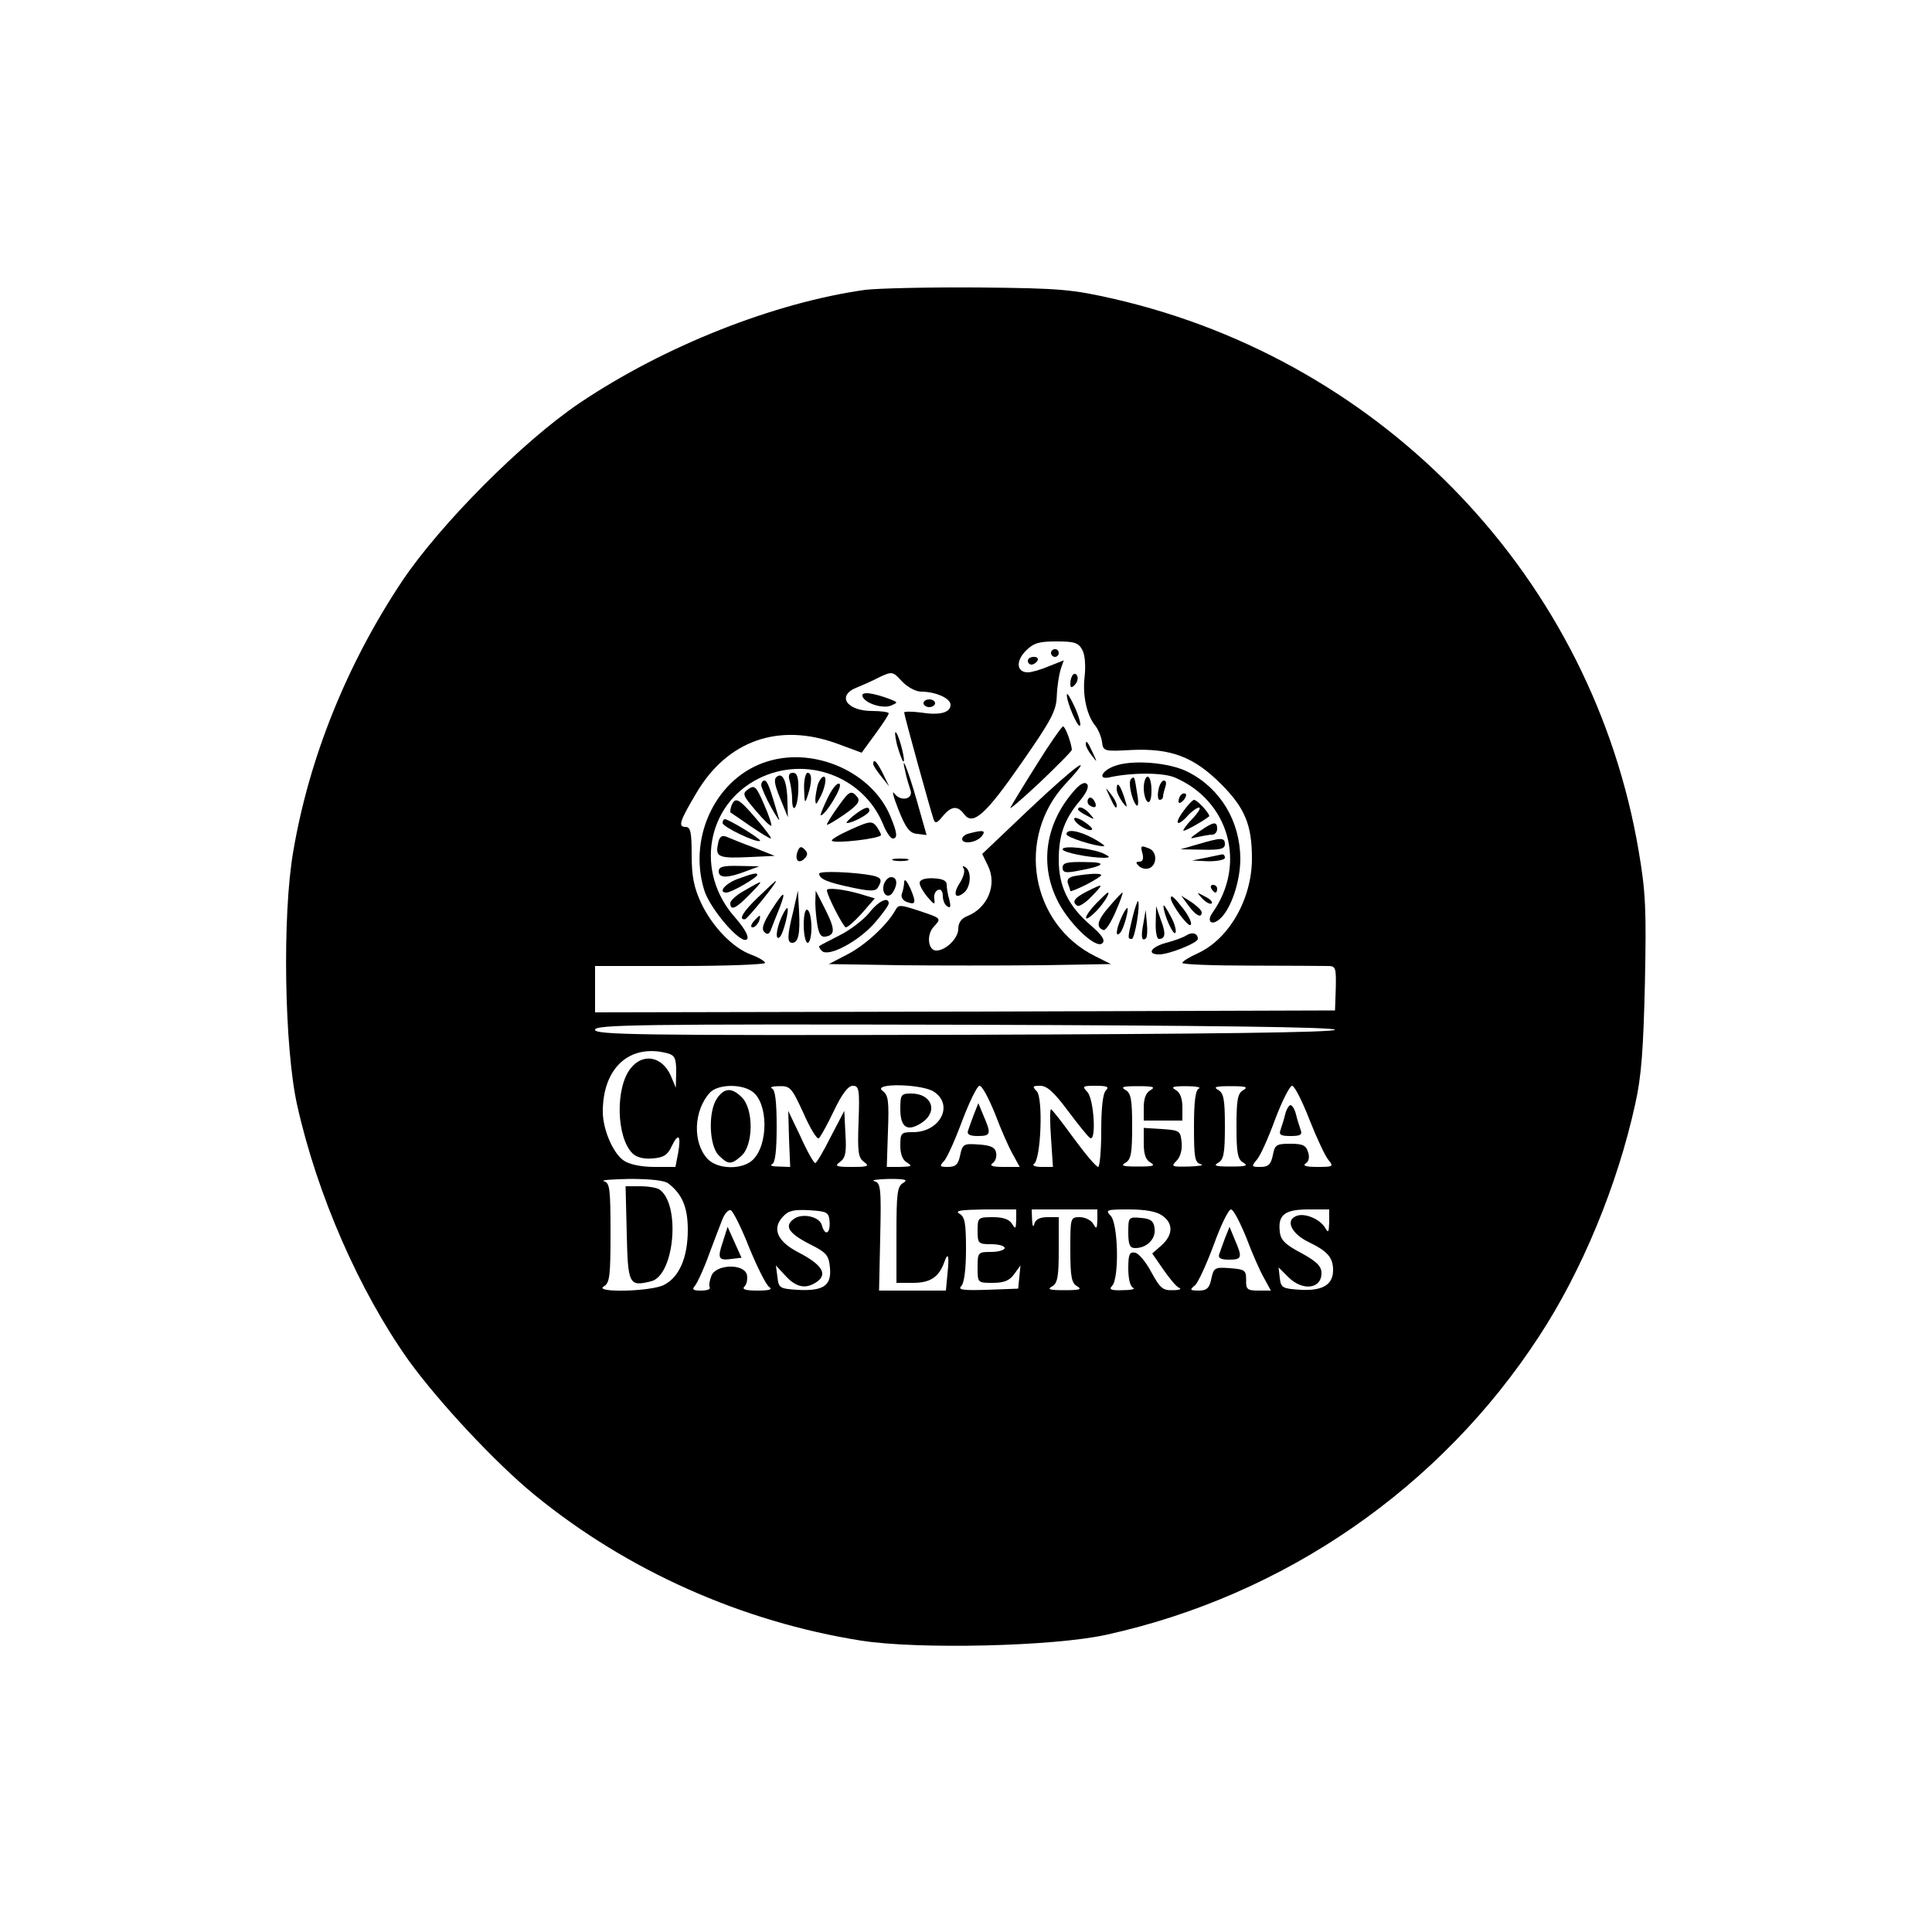 <?xml version="1.0" standalone="no"?>
<!DOCTYPE svg PUBLIC "-//W3C//DTD SVG 20010904//EN"
 "http://www.w3.org/TR/2001/REC-SVG-20010904/DTD/svg10.dtd">
<svg version="1.0" xmlns="http://www.w3.org/2000/svg"
 width="40pt" height="40pt" viewBox="0 0 500 500"
 preserveAspectRatio="xMidYMid meet">

<g transform="translate(0,500) scale(0.1,-0.1)"
fill="#000000" stroke="none">
<path d="M2240 4250 c-236 -33 -520 -145 -740 -293 -148 -100 -361 -314 -460
-462 -143 -215 -240 -457 -281 -698 -29 -166 -23 -509 10 -657 52 -233 161
-481 288 -660 78 -108 226 -267 328 -350 239 -195 535 -327 844 -376 148 -23
496 -15 633 15 461 101 866 380 1122 774 110 168 202 390 248 600 16 71 21
142 25 312 4 192 2 236 -16 342 -119 703 -655 1267 -1356 1429 -110 25 -139
28 -350 30 -126 1 -259 -2 -295 -6z m561 -932 c7 -12 9 -41 6 -69 -6 -50 6
-102 29 -129 6 -8 14 -26 16 -40 3 -24 5 -25 75 -21 104 5 163 -18 233 -88 62
-62 80 -106 80 -193 0 -104 -59 -208 -140 -245 -22 -10 -40 -21 -40 -25 0 -4
80 -7 178 -7 97 0 187 -1 199 -1 20 0 21 -5 20 -57 l-2 -58 -957 -3 -958 -2 0
60 0 60 220 0 c121 0 220 4 220 8 0 4 -16 14 -35 21 -48 17 -102 73 -131 135
-18 39 -24 68 -24 124 0 59 -3 72 -16 72 -20 0 -15 15 29 89 80 135 213 181
362 127 l65 -24 35 48 c19 26 35 50 35 54 0 3 -19 6 -43 6 -66 0 -93 40 -39
61 15 6 42 18 59 27 32 15 34 14 57 -11 14 -15 36 -27 50 -27 37 0 76 -17 76
-34 0 -20 -27 -28 -77 -20 -24 3 -43 3 -43 0 0 -7 66 -246 76 -276 4 -12 9
-11 24 8 22 26 38 28 55 5 23 -31 56 -1 149 133 78 112 90 135 91 174 1 25 6
55 10 68 l8 23 -38 -15 c-21 -9 -45 -16 -55 -16 -29 0 -32 29 -5 56 20 20 34
24 79 24 46 0 57 -3 67 -22z m654 -983 c0 -7 -328 -11 -957 -13 -849 -2 -958
0 -958 13 0 13 109 15 958 13 629 -2 957 -6 957 -13z m-1727 -61 c18 -5 22
-13 22 -48 l-1 -41 -13 31 c-22 50 -72 60 -104 19 -40 -50 -37 -179 5 -220 10
-10 28 -15 52 -13 28 2 39 9 49 31 18 37 25 29 17 -17 l-7 -36 -54 0 c-33 0
-64 6 -79 16 -28 18 -55 81 -55 127 0 114 70 177 168 151z m219 -99 c41 -29
42 -136 2 -176 -27 -27 -92 -26 -118 2 -39 42 -36 125 6 171 20 22 81 24 110
3z m132 -55 c17 -39 35 -69 40 -66 4 3 22 35 39 71 21 44 37 65 49 65 16 0 18
-9 15 -92 -3 -79 -1 -94 14 -105 15 -11 11 -13 -31 -13 -42 0 -46 2 -31 13 14
10 17 25 14 72 l-3 60 -35 -67 c-19 -38 -37 -68 -40 -68 -4 0 -21 30 -38 68
l-32 67 2 -73 3 -72 -30 1 c-16 0 -24 3 -17 6 8 3 12 33 12 98 0 65 -4 95 -12
98 -7 3 1 6 18 6 29 1 33 -4 63 -69z m339 54 c51 -35 14 -104 -55 -104 -31 0
-33 -2 -33 -35 0 -22 6 -38 18 -44 14 -9 11 -10 -18 -11 l-35 0 3 92 c3 79 1
94 -14 105 -28 21 105 18 134 -3z m157 -56 c15 -40 36 -88 46 -105 l18 -33
-42 0 c-27 0 -37 3 -29 9 8 5 12 17 10 27 -2 14 -13 20 -45 22 -39 3 -42 1
-48 -27 -5 -25 -12 -31 -32 -31 -21 0 -22 2 -11 14 8 7 29 54 48 105 19 50 39
91 45 91 7 0 24 -33 40 -72z m189 7 c26 -35 52 -67 57 -70 17 -11 10 102 -7
119 -14 15 -12 16 22 16 30 0 35 -3 26 -12 -8 -8 -12 -46 -12 -105 0 -51 -4
-93 -8 -93 -5 0 -33 33 -63 74 -30 41 -56 75 -59 75 -3 1 -3 -33 0 -74 l5 -75
-30 0 c-16 0 -25 4 -19 8 18 12 24 171 7 188 -12 12 -11 14 9 14 18 0 36 -17
72 -65z m214 54 c-12 -6 -18 -22 -18 -44 l0 -35 50 0 50 0 0 35 c0 22 -6 38
-17 44 -14 8 -8 10 27 10 25 0 39 -3 33 -6 -9 -3 -13 -33 -13 -98 0 -81 2 -94
18 -98 9 -3 -5 -5 -31 -6 -45 -1 -47 0 -32 15 10 10 15 29 13 48 -3 29 -5 31
-50 34 l-48 3 0 -40 c0 -28 5 -43 18 -50 13 -8 6 -10 -33 -10 -39 0 -46 2 -32
10 14 8 17 25 17 94 0 69 -3 86 -17 94 -14 8 -7 10 32 10 39 0 46 -2 33 -10z
m240 0 c-15 -8 -18 -25 -18 -94 0 -69 3 -86 18 -94 13 -8 6 -10 -33 -10 -39 0
-46 2 -32 10 14 8 17 25 17 94 0 69 -3 86 -17 94 -14 8 -7 10 32 10 39 0 46
-2 33 -10z m171 -77 c19 -48 41 -95 49 -104 14 -17 12 -18 -29 -18 -28 0 -39
3 -30 9 8 5 11 16 6 30 -5 17 -14 21 -46 21 -36 0 -40 -3 -45 -30 -5 -24 -12
-30 -32 -30 -23 0 -24 1 -10 18 9 9 30 56 48 105 18 48 38 87 44 87 6 0 26
-39 45 -88z m-1659 -165 c36 -28 50 -62 50 -120 0 -71 -22 -122 -61 -142 -33
-18 -186 -21 -156 -4 15 9 17 27 17 139 0 114 -2 129 -17 133 -10 3 20 5 67 6
53 0 91 -4 100 -12z m608 2 c-16 -9 -18 -26 -18 -134 l0 -125 43 0 c45 0 67
15 81 54 10 28 13 16 8 -31 l-4 -43 -87 0 -86 0 3 139 c3 127 1 140 -15 144
-10 3 7 5 37 6 42 0 51 -2 38 -10z m-399 -168 c21 -51 44 -97 52 -102 9 -6 0
-9 -30 -9 -32 0 -42 3 -34 11 6 6 8 19 6 30 -8 30 -81 27 -92 -3 -5 -13 -7
-26 -4 -30 2 -5 -8 -8 -23 -8 -21 0 -24 3 -15 13 6 8 22 42 35 78 13 35 29 77
35 92 6 16 16 27 22 25 6 -2 28 -46 48 -97z m208 67 c2 -31 -12 -38 -20 -9 -5
22 -51 33 -73 16 -25 -18 -13 -37 42 -65 44 -22 49 -29 52 -62 4 -46 -18 -60
-86 -56 -44 3 -47 5 -50 33 l-4 30 26 -28 c28 -30 53 -34 82 -13 26 20 10 44
-50 75 -54 28 -69 61 -40 92 14 16 28 19 68 17 47 -3 51 -5 53 -30z m483 5
c-1 -24 -2 -25 -11 -10 -7 11 -22 17 -49 17 -39 0 -40 -1 -40 -35 0 -33 2 -35
35 -35 19 0 35 -4 35 -10 0 -5 -16 -10 -35 -10 -34 0 -35 -1 -35 -40 0 -40 0
-40 39 -40 30 0 44 6 56 23 l16 22 -3 -30 -3 -30 -80 -3 c-64 -2 -77 0 -67 10
7 7 12 42 12 95 0 68 -3 84 -17 92 -13 8 4 10 65 11 l82 0 0 -27z m210 0 c-1
-24 -2 -25 -11 -10 -5 9 -21 17 -34 17 -25 0 -25 -1 -25 -85 0 -69 3 -86 18
-94 13 -8 6 -10 -33 -10 -39 0 -46 2 -32 10 14 8 17 25 17 94 l0 85 -29 0
c-20 0 -31 -6 -34 -17 -3 -11 -5 -7 -6 10 l-1 27 85 0 85 0 0 -27z m168 11
c29 -20 28 -50 -2 -77 l-24 -21 29 -42 c16 -23 34 -45 41 -47 7 -3 0 -6 -17
-6 -26 -1 -33 6 -55 46 -14 27 -33 49 -42 51 -15 3 -18 -4 -18 -41 0 -27 5
-47 13 -50 6 -3 -6 -6 -28 -6 -30 -1 -36 2 -27 11 19 19 16 163 -4 182 -14 15
-10 16 48 16 41 0 71 -5 86 -16z m217 -56 c15 -40 36 -88 46 -105 l18 -33 -32
0 c-29 0 -33 3 -32 28 0 25 -4 27 -42 30 -39 3 -42 1 -48 -27 -5 -25 -12 -31
-33 -31 -22 0 -24 2 -10 13 8 6 30 54 49 105 18 50 38 92 45 92 6 0 23 -33 39
-72z m215 40 c-1 -28 -2 -30 -11 -15 -13 22 -53 39 -74 30 -30 -11 -12 -47 33
-68 47 -23 62 -39 62 -72 0 -38 -27 -54 -84 -51 -47 3 -51 5 -54 31 l-3 27 25
-25 c37 -37 86 -31 86 10 0 18 -12 30 -52 52 -42 22 -54 34 -56 56 -5 43 13
57 74 57 l54 0 0 -32z"/>
<path d="M2720 3310 c0 -5 5 -10 10 -10 6 0 10 5 10 10 0 6 -4 10 -10 10 -5 0
-10 -4 -10 -10z"/>
<path d="M2660 3290 c0 -5 4 -10 9 -10 6 0 13 5 16 10 3 6 -1 10 -9 10 -9 0
-16 -4 -16 -10z"/>
<path d="M2777 3254 c-4 -4 -7 -14 -7 -23 0 -11 3 -12 11 -4 6 6 10 16 7 23
-2 6 -7 8 -11 4z"/>
<path d="M2232 3198 c6 -18 52 -33 74 -24 18 8 18 8 -1 16 -48 18 -77 21 -73
8z"/>
<path d="M2761 3202 c-1 -18 28 -86 34 -80 3 3 -3 25 -14 49 -11 24 -20 38
-20 31z"/>
<path d="M2390 3180 c0 -5 7 -10 15 -10 8 0 15 5 15 10 0 6 -7 10 -15 10 -8 0
-15 -4 -15 -10z"/>
<path d="M2684 3023 c-34 -54 -65 -105 -69 -113 -5 -8 29 21 76 65 46 44 84
82 83 85 -2 19 -17 60 -23 60 -3 0 -34 -44 -67 -97z"/>
<path d="M2321 3074 c6 -21 13 -41 16 -44 9 -9 -9 65 -18 74 -4 5 -3 -8 2 -30z"/>
<path d="M2810 3074 c0 -6 7 -19 16 -30 14 -18 14 -18 3 6 -14 31 -19 36 -19
24z"/>
<path d="M1988 3030 c-132 -39 -208 -193 -166 -332 14 -49 96 -144 111 -129 6
6 -4 26 -31 57 -104 117 -74 291 61 359 122 61 270 7 322 -117 8 -21 20 -38
25 -38 14 0 12 15 -6 58 -47 113 -194 179 -316 142z"/>
<path d="M2260 3023 c0 -5 10 -19 21 -33 l20 -25 -16 33 c-15 30 -25 41 -25
25z"/>
<path d="M2883 3017 c-32 -12 -42 -35 -13 -29 58 13 139 13 170 0 141 -60 187
-224 98 -350 -16 -22 -3 -35 18 -17 29 24 54 97 54 157 -1 97 -51 181 -135
224 -48 25 -147 33 -192 15z"/>
<path d="M2344 2998 c3 -14 9 -33 12 -42 9 -24 -24 -32 -41 -10 -8 11 -3 -8
10 -41 19 -48 29 -61 48 -63 l25 -3 -25 88 c-23 81 -44 133 -29 71z"/>
<path d="M2663 2905 l-121 -115 15 -31 c24 -49 -1 -109 -54 -130 -15 -6 -23
-17 -23 -33 0 -24 -32 -56 -57 -56 -21 0 -26 40 -7 61 21 23 22 22 -41 43 -46
15 -50 15 -58 0 -22 -39 -79 -91 -124 -114 l-48 -25 182 -3 c101 -1 265 -1
365 0 l183 3 -40 20 c-168 83 -207 308 -77 447 81 87 29 50 -95 -67z"/>
<path d="M2012 2991 c-10 -6 -9 -18 7 -57 l20 -49 -1 35 c0 53 -11 81 -26 71z"/>
<path d="M2044 2978 c3 -13 6 -33 6 -45 0 -44 15 -23 16 22 1 33 -3 45 -14 45
-10 0 -13 -7 -8 -22z"/>
<path d="M2081 2958 c1 -37 2 -39 9 -18 12 36 12 60 0 60 -5 0 -10 -19 -9 -42z"/>
<path d="M2116 2968 c-3 -13 -6 -30 -6 -38 1 -13 2 -13 9 0 16 27 22 60 13 60
-5 0 -12 -10 -16 -22z"/>
<path d="M2927 2984 c-8 -8 2 -55 14 -68 5 -5 6 8 2 30 -7 45 -7 46 -16 38z"/>
<path d="M2960 2961 c0 -17 5 -33 10 -36 6 -4 10 8 10 29 0 20 -4 36 -10 36
-5 0 -10 -13 -10 -29z"/>
<path d="M1970 2968 c1 -7 12 -33 26 -58 14 -25 23 -38 20 -29 -24 83 -30 99
-38 99 -4 0 -8 -6 -8 -12z"/>
<path d="M2142 2935 c-12 -25 -20 -45 -18 -45 12 0 57 73 49 81 -5 5 -18 -9
-31 -36z"/>
<path d="M2775 2948 c-68 -81 -84 -182 -41 -273 27 -60 102 -133 119 -116 8 8
-1 21 -31 47 -57 49 -82 100 -82 169 0 64 15 106 55 153 18 22 24 37 18 43 -7
7 -20 -1 -38 -23z"/>
<path d="M2998 2955 c-3 -14 -1 -25 3 -25 5 0 9 4 9 9 0 5 3 16 6 25 3 9 2 16
-4 16 -5 0 -12 -11 -14 -25z"/>
<path d="M1937 2958 c-17 -12 -15 -16 19 -56 20 -24 38 -41 40 -39 2 2 -6 27
-19 56 -20 46 -24 50 -40 39z"/>
<path d="M2890 2957 c0 -7 7 -22 15 -33 13 -17 14 -16 4 14 -11 33 -19 41 -19
19z"/>
<path d="M2871 2940 c14 -31 19 -36 19 -24 0 6 -7 19 -16 30 -14 18 -14 18 -3
-6z"/>
<path d="M2168 2911 c-16 -22 -28 -42 -28 -45 0 -3 20 9 45 26 34 24 42 34 34
45 -16 19 -21 17 -51 -26z"/>
<path d="M3057 2943 c-4 -3 -7 -11 -7 -17 0 -6 5 -5 12 2 6 6 9 14 7 17 -3 3
-9 2 -12 -2z"/>
<path d="M2816 2932 c-3 -6 -1 -14 5 -17 14 -9 20 -2 10 14 -6 8 -11 9 -15 3z"/>
<path d="M1893 2915 c-3 -9 -4 -17 -2 -18 2 -1 25 -17 51 -35 25 -17 49 -32
53 -32 3 0 -13 22 -37 50 -46 54 -55 59 -65 35z"/>
<path d="M3062 2900 c-25 -34 -15 -41 13 -10 10 11 23 20 28 20 6 0 -2 -13
-18 -30 -16 -16 -25 -30 -22 -30 6 0 46 22 66 37 5 4 -30 43 -39 43 -3 0 -16
-13 -28 -30z"/>
<path d="M2210 2890 c-14 -11 -22 -20 -18 -20 14 0 58 23 58 32 0 13 -13 9
-40 -12z"/>
<path d="M2790 2905 c0 -2 10 -10 23 -16 20 -11 21 -11 8 4 -13 16 -31 23 -31
12z"/>
<path d="M2780 2881 c0 -12 39 -35 46 -28 3 2 -7 12 -21 21 -14 9 -25 12 -25
7z"/>
<path d="M1870 2870 c0 -10 90 -53 97 -46 4 4 -81 56 -91 56 -3 0 -6 -4 -6
-10z"/>
<path d="M2201 2853 c-29 -13 -51 -26 -48 -29 8 -8 127 6 127 15 0 4 -6 14
-12 23 -12 14 -18 13 -67 -9z"/>
<path d="M3105 2849 c-28 -20 -29 -21 -5 -15 14 3 31 6 38 6 6 0 12 7 12 15 0
20 -9 19 -45 -6z"/>
<path d="M2508 2843 c-10 -2 -18 -9 -18 -14 0 -15 36 -10 50 6 13 16 5 18 -32
8z"/>
<path d="M2760 2841 c0 -8 76 -32 97 -31 4 1 -8 9 -27 20 -37 20 -70 26 -70
11z"/>
<path d="M1858 2815 c-7 -33 2 -37 83 -33 l64 3 -55 22 c-30 11 -62 24 -71 28
-12 4 -18 -1 -21 -20z"/>
<path d="M3100 2815 l-45 -13 58 -1 c44 -1 57 2 57 14 0 18 -9 18 -70 0z"/>
<path d="M2064 2796 c-8 -22 3 -33 18 -18 9 9 9 15 0 24 -9 9 -13 7 -18 -6z"/>
<path d="M2750 2802 c0 -8 69 -22 109 -22 14 1 14 2 1 9 -24 14 -110 25 -110
13z"/>
<path d="M2957 2790 c3 -13 0 -20 -8 -20 -10 0 -10 -3 -2 -11 7 -7 19 -9 27
-6 21 8 21 43 0 51 -22 9 -23 8 -17 -14z"/>
<path d="M3120 2780 l-35 -7 43 -2 c23 0 42 4 42 9 0 6 -3 9 -7 9 -5 -1 -24
-5 -43 -9z"/>
<path d="M2313 2773 c9 -2 25 -2 35 0 9 3 1 5 -18 5 -19 0 -27 -2 -17 -5z"/>
<path d="M2750 2755 c0 -13 7 -15 38 -9 72 13 80 23 20 23 -46 1 -58 -2 -58
-14z"/>
<path d="M1860 2745 c0 -18 23 -18 70 0 l35 13 -52 1 c-41 1 -53 -2 -53 -14z"/>
<path d="M2494 2752 c4 -6 -1 -23 -10 -37 -19 -29 -12 -44 11 -25 18 15 20 56
3 66 -7 4 -8 3 -4 -4z"/>
<path d="M2120 2739 c0 -14 23 -23 85 -36 47 -10 61 -10 67 0 12 20 9 26 -14
31 -44 9 -138 13 -138 5z"/>
<path d="M1911 2726 c-34 -12 -54 -36 -31 -36 13 0 80 39 80 46 0 6 -11 4 -49
-10z"/>
<path d="M2782 2733 c-16 -3 -22 -9 -18 -20 3 -8 6 -17 6 -19 0 -2 18 5 40 16
22 11 40 23 40 25 0 6 -33 4 -68 -2z"/>
<path d="M2287 2710 c-6 -24 12 -38 24 -19 13 21 11 39 -5 39 -7 0 -16 -9 -19
-20z"/>
<path d="M2340 2718 c0 -9 -3 -23 -6 -31 -3 -8 2 -17 12 -21 24 -9 26 -3 10
35 -9 19 -15 26 -16 17z"/>
<path d="M2380 2715 c0 -7 9 -23 20 -36 18 -21 20 -22 18 -5 -2 10 3 21 10 23
7 3 12 -4 12 -16 0 -11 5 -23 12 -27 8 -5 9 0 5 17 -4 13 -7 31 -7 40 0 10
-11 15 -35 16 -22 1 -35 -4 -35 -12z"/>
<path d="M1928 2696 c-21 -11 -38 -27 -38 -33 0 -21 14 -15 50 22 39 40 38 40
-12 11z"/>
<path d="M1963 2679 c-40 -38 -53 -60 -35 -58 6 0 86 99 80 99 -2 0 -22 -19
-45 -41z"/>
<path d="M2813 2693 c-33 -17 -40 -27 -25 -37 5 -3 22 8 37 24 33 34 32 35
-12 13z"/>
<path d="M3135 2700 c3 -5 8 -10 11 -10 2 0 4 5 4 10 0 6 -5 10 -11 10 -5 0
-7 -4 -4 -10z"/>
<path d="M2140 2696 c0 -13 43 -96 49 -96 5 0 24 17 42 37 l33 38 -40 12 c-38
11 -84 17 -84 9z"/>
<path d="M1996 2644 c-21 -33 -26 -48 -18 -56 8 -8 13 -6 18 8 4 10 13 34 21
53 19 49 12 47 -21 -5z"/>
<path d="M2053 2642 c-16 -64 -16 -82 -3 -82 16 0 21 23 18 81 l-3 54 -12 -53z"/>
<path d="M2110 2664 c0 -17 3 -45 6 -62 5 -23 10 -29 25 -25 22 6 19 23 -12
83 l-18 35 -1 -31z"/>
<path d="M2837 2662 c-32 -33 -36 -54 -6 -26 20 18 44 54 36 54 -2 0 -15 -13
-30 -28z"/>
<path d="M2871 2654 c-31 -35 -36 -54 -15 -61 5 -2 19 19 31 47 12 27 20 50
18 50 -2 0 -17 -16 -34 -36z"/>
<path d="M3112 2674 c10 -10 20 -15 24 -12 3 4 -5 12 -18 18 -22 12 -22 12 -6
-6z"/>
<path d="M3030 2676 c0 -15 44 -75 51 -70 5 3 -3 21 -17 40 -25 32 -34 40 -34
30z"/>
<path d="M3076 2656 c19 -26 34 -33 34 -17 0 5 -12 16 -26 26 l-27 17 19 -26z"/>
<path d="M2249 2637 c-15 -18 -49 -44 -75 -57 -27 -14 -51 -26 -53 -28 -3 -1
0 -7 6 -13 17 -17 96 25 138 74 19 22 35 44 35 49 0 19 -27 6 -51 -25z"/>
<path d="M2931 2626 c-13 -54 -13 -56 -2 -56 8 0 23 91 16 98 -1 1 -8 -17 -14
-42z"/>
<path d="M3011 2655 c1 -23 26 -78 31 -69 3 5 -2 25 -13 44 -10 19 -18 31 -18
25z"/>
<path d="M2022 2625 c-14 -31 -16 -63 -3 -49 9 10 25 74 18 74 -2 0 -9 -11
-15 -25z"/>
<path d="M2080 2606 c0 -25 5 -46 10 -46 6 0 10 18 10 39 0 22 -4 43 -10 46
-6 4 -10 -12 -10 -39z"/>
<path d="M2902 2625 c-14 -31 -16 -53 -3 -39 9 9 24 64 18 64 -2 0 -9 -11 -15
-25z"/>
<path d="M2991 2613 c-1 -24 3 -43 8 -43 17 0 19 14 5 50 l-12 35 -1 -42z"/>
<path d="M2959 2610 c-7 -35 -4 -48 7 -38 3 4 4 21 2 40 l-3 33 -6 -35z"/>
<path d="M1950 2615 c-7 -9 -8 -15 -2 -15 5 0 12 7 16 15 3 8 4 15 2 15 -2 0
-9 -7 -16 -15z"/>
<path d="M3070 2579 c-8 -5 -32 -14 -52 -19 -40 -11 -51 -30 -18 -30 26 0 100
30 100 40 0 15 -15 19 -30 9z"/>
<path d="M1856 2158 c-24 -34 -21 -123 4 -148 24 -24 32 -25 58 -2 32 27 33
121 2 152 -26 26 -45 25 -64 -2z"/>
<path d="M2330 2130 c0 -48 18 -60 55 -36 44 29 27 76 -27 76 -26 0 -28 -3
-28 -40z"/>
<path d="M2520 2115 c-6 -16 -13 -36 -15 -42 -3 -9 6 -13 25 -13 34 0 36 5 16
51 l-14 34 -12 -30z"/>
<path d="M3326 2116 c-3 -13 -9 -31 -12 -40 -5 -13 1 -16 26 -16 25 0 31 3 26
16 -3 9 -9 27 -12 40 -3 13 -10 24 -14 24 -4 0 -11 -11 -14 -24z"/>
<path d="M1622 1808 c3 -133 6 -138 63 -124 61 15 77 201 21 238 -6 4 -28 8
-49 8 l-38 0 3 -122z"/>
<path d="M1871 1787 c-15 -44 -12 -50 23 -45 l25 3 -18 40 -18 40 -12 -38z"/>
<path d="M2920 1811 c0 -33 4 -41 18 -41 30 0 54 24 50 51 -2 19 -10 25 -35
27 -32 3 -33 2 -33 -37z"/>
<path d="M3170 1795 c-6 -16 -13 -36 -15 -42 -3 -9 6 -13 25 -13 34 0 36 5 16
51 l-14 34 -12 -30z"/>
</g>
</svg>
